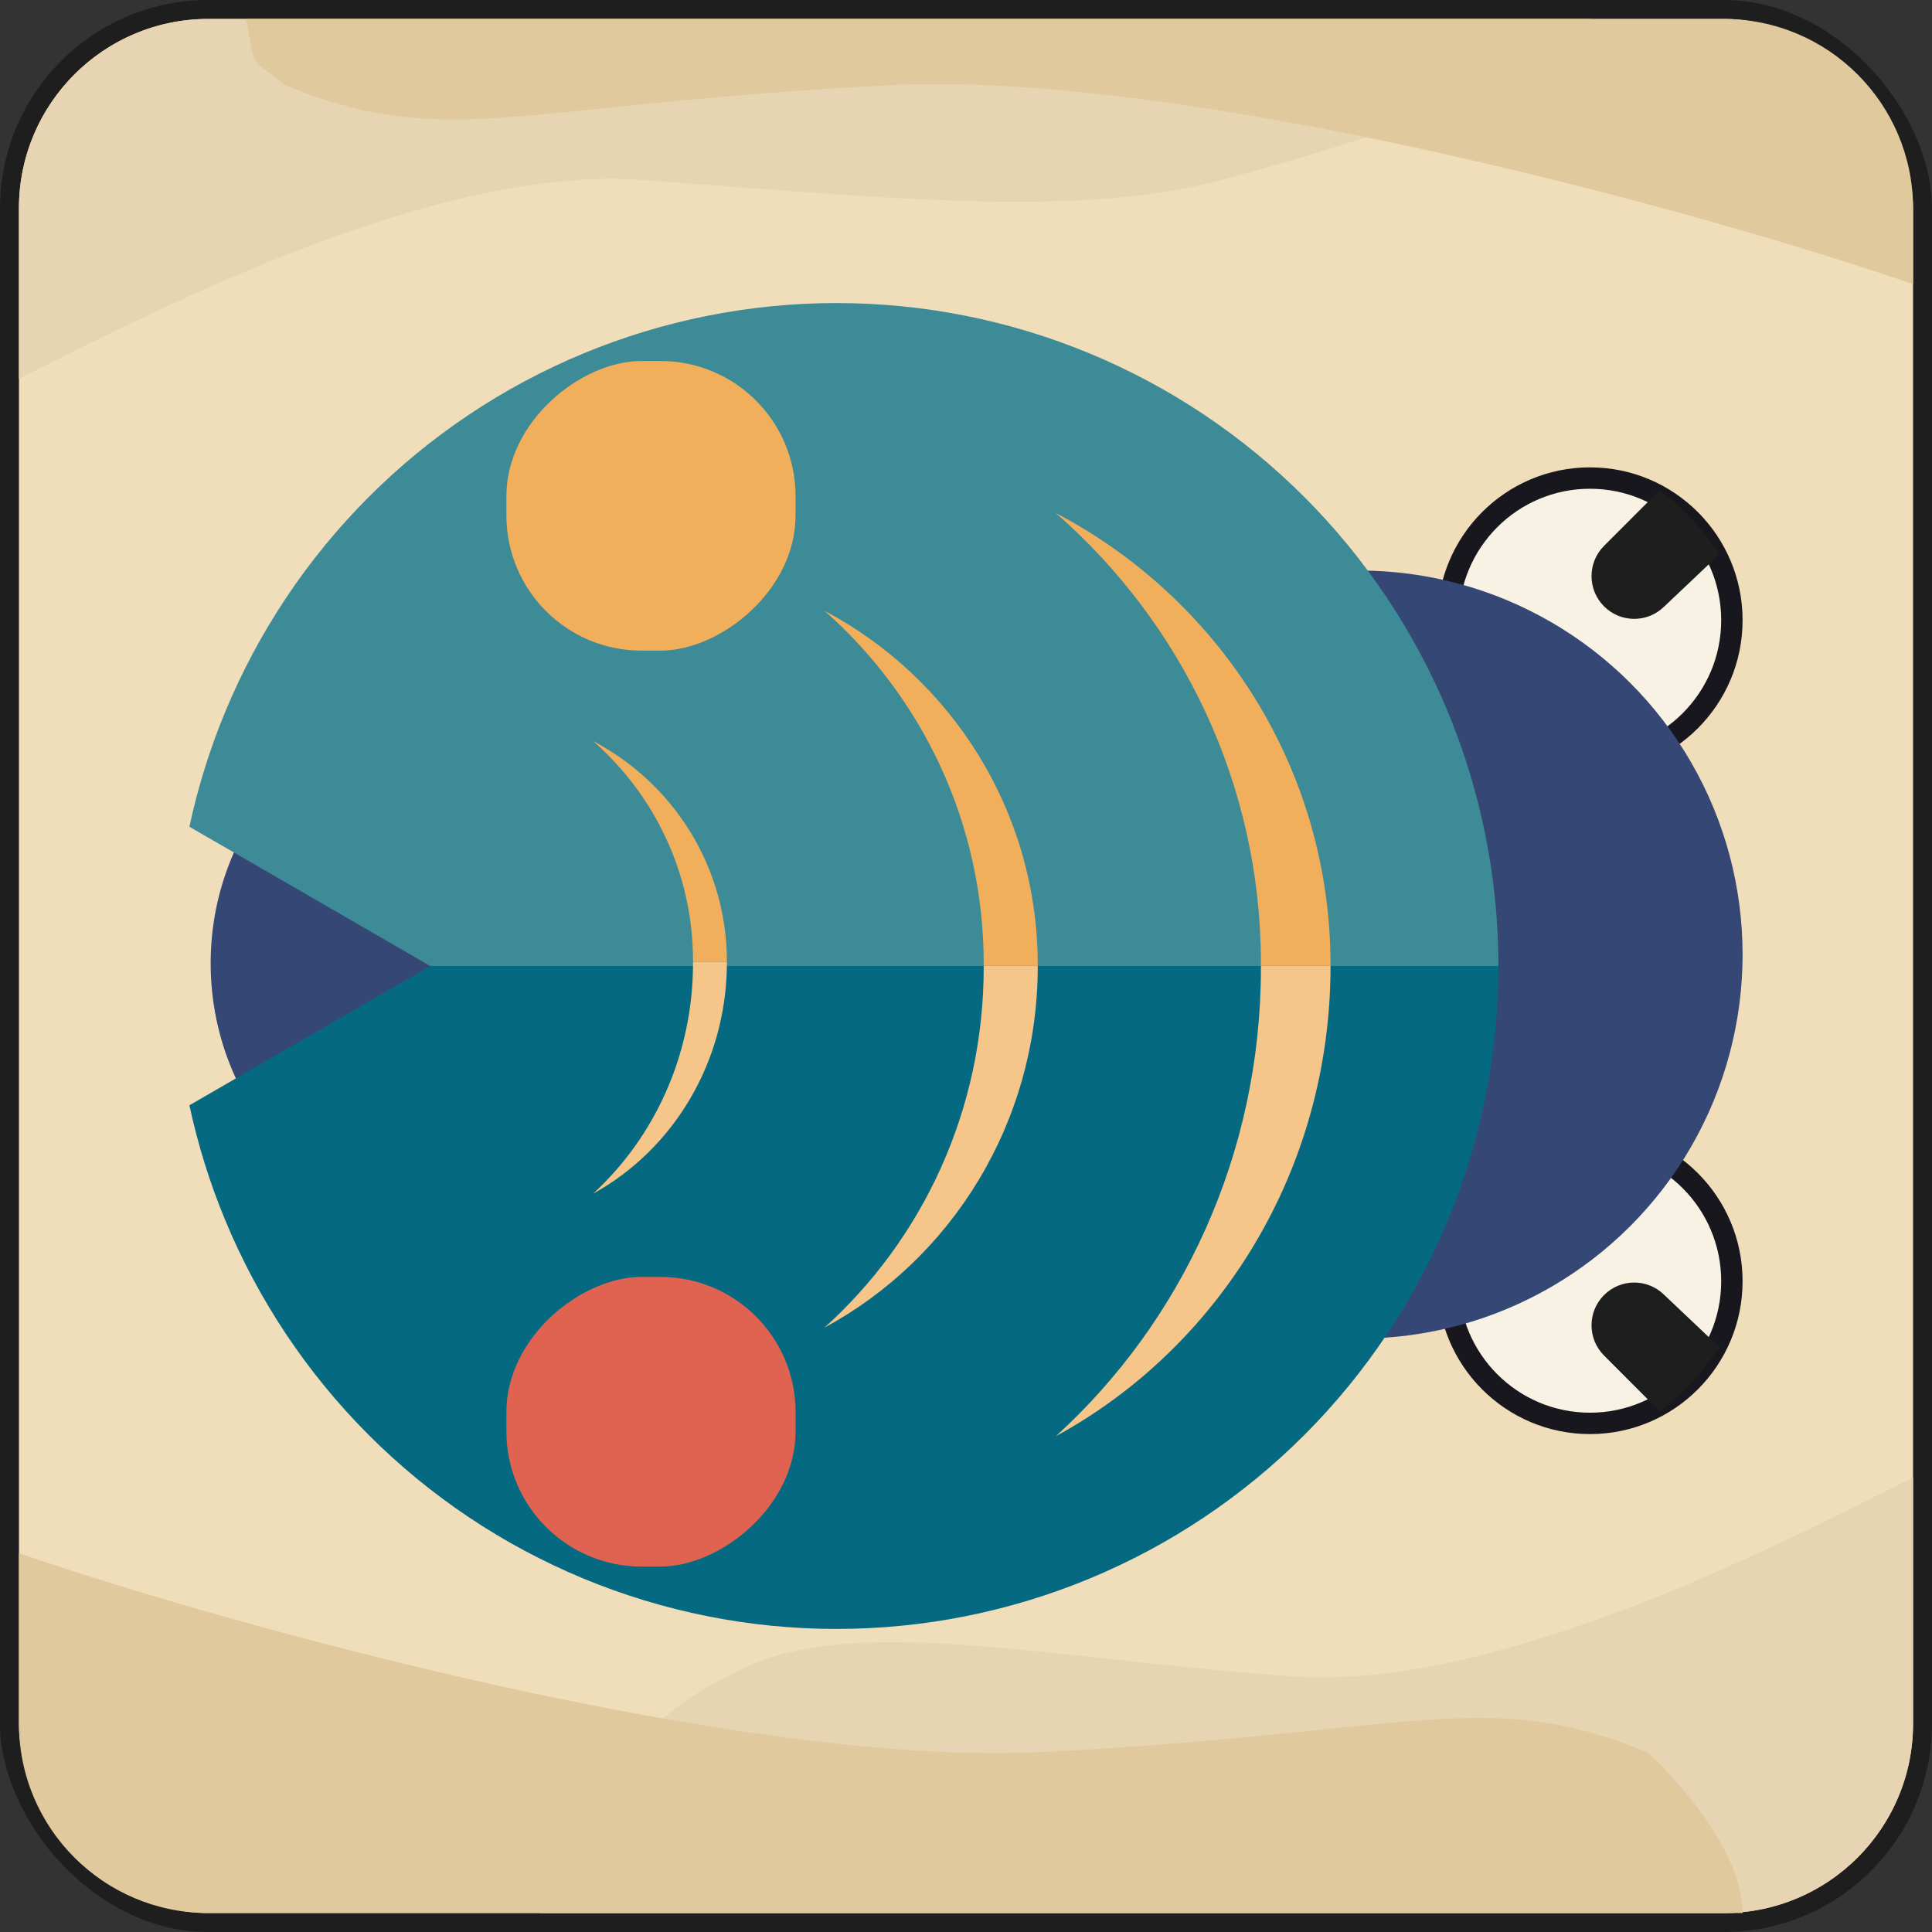 <svg width="102" height="102" viewBox="0 0 102 102" fill="none" xmlns="http://www.w3.org/2000/svg">
<rect x="0" y="0" width="102" height="102" fill="#333333" stroke="none"/>
<rect class='thumbnail-background' x="0.5" y="0.5" width="101" height="101" rx="10.5" fill="#F0DDBA" stroke="#1E1E1E"/>
<path class='thumbnail-background-item-2' d="M101 78V91C101 96.523 96.523 101 91 101H28.5C28.5 97.8 33 91 38.45 88.5C44.315 85 54.63 87.5 68.085 88.5C78.849 89.3 93.41 81.833 101 78Z" fill="#E6D4B3"/>
<path class='thumbnail-background-item-2' d="M1 20L1 11C1 5.477 5.477 1 11 1L84 1C84 4.2 67.328 8.746 64.5 9.5C57 11.5 47.37 10.5 33.915 9.5C23.151 8.7 8.59 16.167 1 20Z" fill="#E6D4B3"/>
<path class='thumbnail-background-item' d="M1 82V91C1 96.523 5.477 101 11 101H92C92 97.8 88.633 94 86.95 92.5C78.365 89 74.73 91.5 55.035 92.5C39.279 93.3 12.11 85.833 1 82Z" fill="#E0C99D"/>
<path class='thumbnail-background-item' d="M101 15L101 11C101 5.477 96.523 1 91 1L13 1C13.5 4 13.367 3 15.05 4.5C23.635 8 27.27 5.5 46.965 4.5C62.721 3.7 89.89 11.167 101 15Z" fill="#E0C99D"/>
<ellipse cx="25.579" cy="50.856" rx="14.48" ry="14.457" transform="rotate(90 25.579 50.856)" fill="#354774"/>
<path d="M83.944 75.148C79.807 75.148 76.452 71.789 76.452 67.643C76.452 63.498 79.807 60.139 83.944 60.139C88.08 60.139 91.435 63.498 91.435 67.643C91.435 71.789 88.08 75.148 83.944 75.148Z" fill="#F8F2E4" stroke="#18171D" stroke-width="1.129"/>
<path d="M84.685 68.373C85.548 67.509 86.941 67.49 87.827 68.33L90.79 71.137C90.79 71.137 89.945 72.325 89.309 73.004C88.705 73.647 87.64 74.525 87.64 74.525L84.685 71.565C83.805 70.684 83.805 69.255 84.685 68.373Z" fill="#1E1E1E"/>
<path d="M83.944 25.239C79.807 25.239 76.452 28.598 76.452 32.743C76.452 36.889 79.807 40.248 83.944 40.248C88.08 40.248 91.435 36.889 91.435 32.743C91.435 28.598 88.08 25.239 83.944 25.239Z" fill="#F8F2E4" stroke="#18171D" stroke-width="1.129"/>
<path d="M84.685 32.012C85.548 32.876 86.941 32.896 87.827 32.056L90.79 29.248C90.79 29.248 89.945 28.061 89.309 27.382C88.705 26.739 87.64 25.861 87.64 25.861L84.685 28.82C83.805 29.702 83.805 31.131 84.685 32.012Z" fill="#1E1E1E"/>
<ellipse cx="71.758" cy="50.395" rx="20.274" ry="20.242" transform="rotate(90 71.758 50.395)" fill="#354774"/>
<path fill-rule="evenodd" clip-rule="evenodd" d="M76.449 37.606C78.206 41.852 79.109 46.404 79.109 51L44.165 51L22.714 51L22.714 51L10 43.648C10.442 41.586 11.071 39.564 11.88 37.606C13.636 33.36 16.21 29.501 19.455 26.251C22.7 23.001 26.552 20.423 30.792 18.664C35.032 16.905 39.576 16 44.165 16C48.754 16 53.298 16.905 57.538 18.664C61.777 20.423 65.629 23.001 68.874 26.251C72.119 29.501 74.693 33.36 76.449 37.606Z" fill="#3D8B97"/>
<path fill-rule="evenodd" clip-rule="evenodd" d="M22.714 51L10 58.353C10.442 60.414 11.07 62.437 11.88 64.394C13.636 68.641 16.21 72.499 19.455 75.749C22.7 78.999 26.552 81.577 30.792 83.336C35.031 85.095 39.575 86 44.164 86C48.753 86 53.297 85.095 57.537 83.336C61.777 81.577 65.629 78.999 68.874 75.749C72.119 72.499 74.693 68.641 76.449 64.394C78.205 60.148 79.109 55.596 79.109 51L44.164 51L22.714 51Z" fill="#056A81"/>
<path d="M66.571 50.977C66.571 51.017 66.571 51.057 66.571 51.097C66.571 60.945 62.383 69.785 55.742 75.825C64.367 71.125 70.245 61.781 70.245 51.021C70.245 51.007 70.245 50.992 70.245 50.977L66.571 50.977Z" fill="#F5C58A"/>
<path d="M51.935 50.977C51.935 51.008 51.935 51.039 51.935 51.069C51.935 58.645 48.684 65.445 43.529 70.091C50.224 66.475 54.788 59.288 54.788 51.011C54.788 51 54.788 50.989 54.788 50.977L51.935 50.977Z" fill="#F5C58A"/>
<path d="M36.588 50.786C36.588 50.806 36.588 50.825 36.588 50.845C36.588 55.693 34.549 60.045 31.316 63.018C35.515 60.705 38.377 56.105 38.377 50.808C38.377 50.8 38.377 50.793 38.377 50.786L36.588 50.786Z" fill="#F5C58A"/>
<path d="M66.571 50.977C66.571 50.939 66.571 50.901 66.571 50.862C66.571 41.393 62.383 32.893 55.742 27.086C64.367 31.605 70.245 40.589 70.245 50.935C70.245 50.949 70.245 50.963 70.245 50.977L66.571 50.977Z" fill="#F1AE5B"/>
<path d="M51.935 50.977C51.935 50.947 51.935 50.917 51.935 50.887C51.935 43.463 48.684 36.799 43.529 32.246C50.224 35.789 54.788 42.833 54.788 50.944C54.788 50.955 54.788 50.966 54.788 50.977L51.935 50.977Z" fill="#F1AE5B"/>
<path d="M36.588 50.786C36.588 50.767 36.588 50.748 36.588 50.73C36.588 46.109 34.549 41.961 31.316 39.127C35.515 41.332 38.377 45.717 38.377 50.765C38.377 50.772 38.377 50.779 38.377 50.786L36.588 50.786Z" fill="#F1AE5B"/>
<rect x="42.002" y="67.415" width="15.291" height="15.266" rx="7.132" transform="rotate(90 42.002 67.415)" fill="#E06351"/>
<rect x="42.002" y="19.059" width="15.291" height="15.266" rx="7.132" transform="rotate(90 42.002 19.059)" fill="#F1AE5B"/>
</svg>

